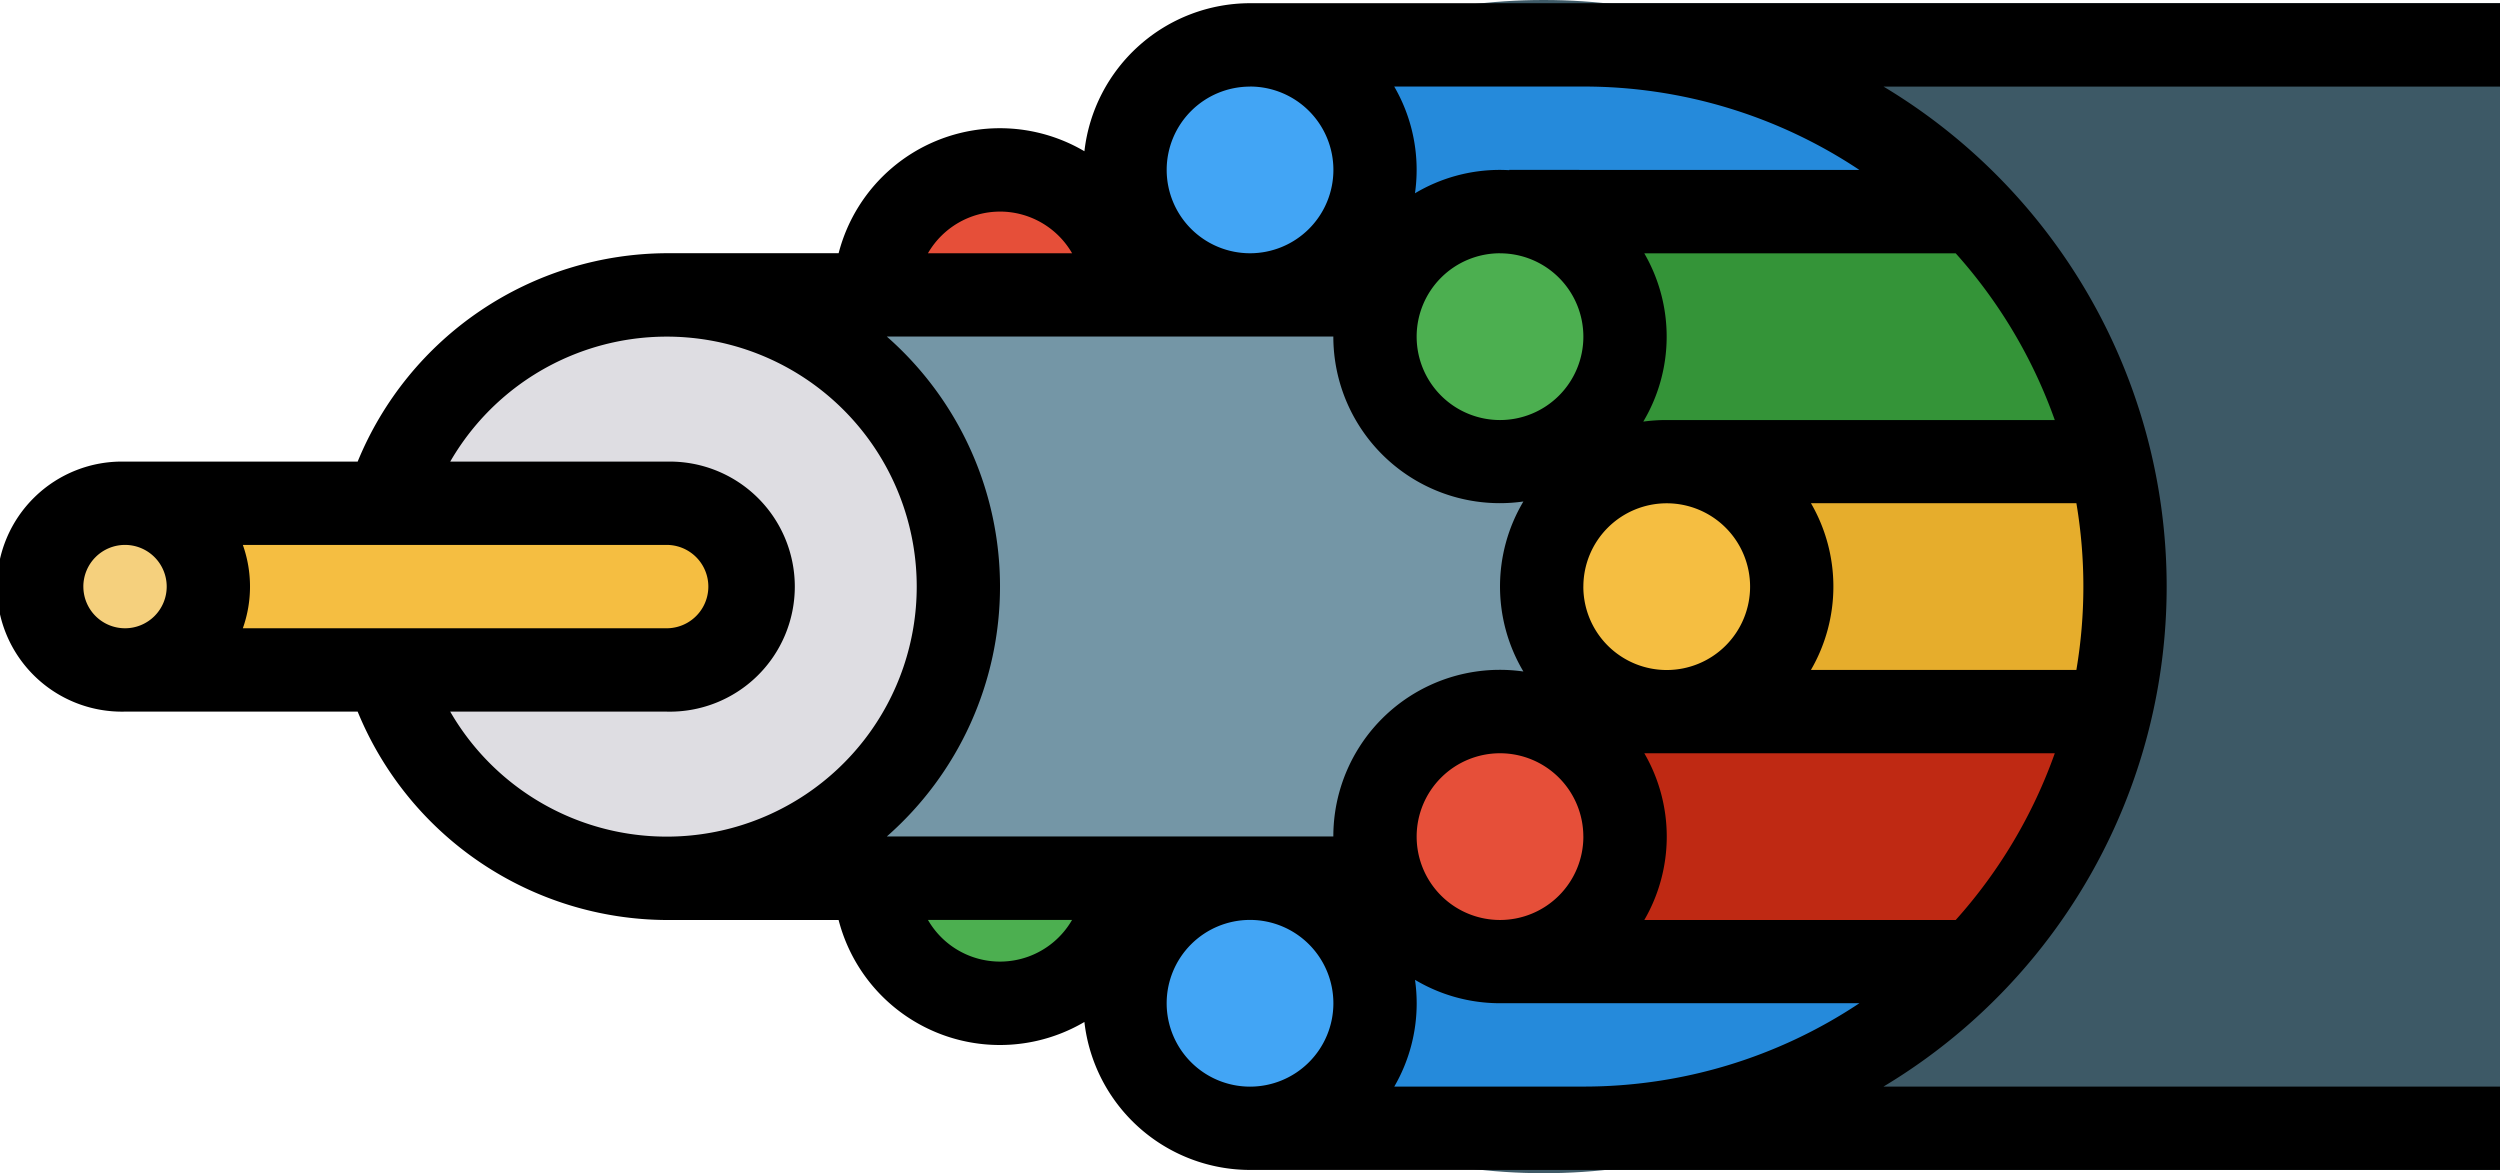 <svg xmlns="http://www.w3.org/2000/svg" width="161.949" height="76" viewBox="0 0 161.949 76">
  <g id="img11" transform="translate(-16 219.734) rotate(-90)">
    <circle id="Elipse_11566" data-name="Elipse 11566" cx="38" cy="38" r="38" transform="translate(143.734 78)" fill="#3d5966"/>
    <path id="Trazado_920806" data-name="Trazado 920806" d="M176,209.775h16.195v64.181H176Z" transform="translate(-21.257 -128.396)" fill="#349438"/>
    <circle id="Elipse_11567" data-name="Elipse 11567" cx="8" cy="8" r="8" transform="translate(154.734 73)" fill="#4caf50"/>
    <path id="Trazado_920807" data-name="Trazado 920807" d="M0,0H16.195V64.78H0Z" transform="translate(208.726 145.559) rotate(180)" fill="#bf2913"/>
    <circle id="Elipse_11568" data-name="Elipse 11568" cx="8" cy="8" r="8" transform="translate(192.734 73)" fill="#e64f39"/>
    <path id="Trazado_920808" data-name="Trazado 920808" d="M200,144h37.788V249.267H200Z" transform="translate(-37.16 -84.814)" fill="#7496a6"/>
    <circle id="Elipse_11569" data-name="Elipse 11569" cx="19" cy="19" r="19" transform="translate(162.734 40)" fill="#dedde2"/>
    <path id="Trazado_920809" data-name="Trazado 920809" d="M240,40V75.089a5.4,5.4,0,0,0,10.8,0V40Z" transform="translate(-63.664 -15.903)" fill="#f5be41"/>
    <ellipse id="Elipse_11570" data-name="Elipse 11570" cx="5" cy="6" rx="5" ry="6" transform="translate(176.734 18)" fill="#f5d07d"/>
    <path id="Trazado_920810" data-name="Trazado 920810" d="M232,336h16.195v53.983H232Z" transform="translate(-58.363 -212.034)" fill="#e6ad2c"/>
    <path id="Trazado_920811" data-name="Trazado 920811" d="M312,256h16.195v80.975H312Z" transform="translate(-111.372 -159.025)" fill="#258adb"/>
    <path id="Trazado_920812" data-name="Trazado 920812" d="M0,0H16.195V80.975H0Z" transform="translate(162.84 177.949) rotate(180)" fill="#258adb"/>
    <circle id="Elipse_11571" data-name="Elipse 11571" cx="8" cy="8" r="8" transform="translate(200.734 89)" fill="#42a5f5"/>
    <circle id="Elipse_11572" data-name="Elipse 11572" cx="8" cy="8" r="8" transform="translate(173.734 116)" fill="#f5be41"/>
    <circle id="Elipse_11573" data-name="Elipse 11573" cx="8" cy="8" r="8" transform="translate(146.734 89)" fill="#42a5f5"/>
    <path id="Trazado_920813" data-name="Trazado 920813" d="M280,304h16.195v64.181H280Z" transform="translate(-90.168 -190.83)" fill="#349438"/>
    <circle id="Elipse_11574" data-name="Elipse 11574" cx="8" cy="8" r="8" transform="translate(189.734 105)" fill="#4caf50"/>
    <path id="Trazado_920814" data-name="Trazado 920814" d="M0,0H16.195V64.78H0Z" transform="translate(173.637 177.949) rotate(180)" fill="#bf2913"/>
    <circle id="Elipse_11575" data-name="Elipse 11575" cx="8" cy="8" r="8" transform="translate(157.734 105)" fill="#e64f39"/>
    <path id="Trazado_920815" data-name="Trazado 920815" d="M181.788,349.788A37.788,37.788,0,0,1,144,312v62.081h75.576V312A37.788,37.788,0,0,1,181.788,349.788Z" transform="translate(-0.054 -196.131)" fill="#3d5966"/>
    <path id="Trazado_920816" data-name="Trazado 920816" d="M144,96.975v80.975h5.4V138.012a37.768,37.768,0,0,0,64.78,0v39.937h5.4V96.975a10.811,10.811,0,0,0-9.59-10.727,10.789,10.789,0,0,0-6.605-15.922V59.186a21.74,21.74,0,0,0-13.5-20.017V24.1a8.1,8.1,0,1,0-16.195,0V39.169a21.74,21.74,0,0,0-13.5,20.017V70.325a10.789,10.789,0,0,0-6.605,15.922A10.811,10.811,0,0,0,144,96.975Zm5.4,9.346a10.727,10.727,0,0,0,5.4,1.451,10.84,10.84,0,0,0,1.515-.108,10.729,10.729,0,0,0-1.515,5.507v23.28a32.2,32.2,0,0,1-5.4-17.882Zm43.078,16.131a10.763,10.763,0,0,0,10.9.064v20.174a32.421,32.421,0,0,1-10.8,6.418V123.966A10.839,10.839,0,0,0,192.476,122.451Zm10.9-9.282a5.4,5.4,0,1,1-5.4-5.4A5.4,5.4,0,0,1,203.381,113.17Zm-21.593,5.4a5.4,5.4,0,1,1-5.4,5.4A5.4,5.4,0,0,1,181.788,118.568Zm-21.593,3.948a10.758,10.758,0,0,0,10.8,0v26.591a32.42,32.42,0,0,1-10.8-6.418Zm5.4-3.948a5.4,5.4,0,1,1,5.4-5.4A5.4,5.4,0,0,1,165.593,118.568Zm10.8,31.937V133.312a10.758,10.758,0,0,0,10.8,0v17.195a32.431,32.431,0,0,1-10.8,0Zm32.39-14.055V113.768h-.018c.011-.2.018-.4.018-.6a10.729,10.729,0,0,0-1.515-5.507,10.839,10.839,0,0,0,1.515.108,10.727,10.727,0,0,0,5.4-1.452v12.249A32.2,32.2,0,0,1,208.78,136.45Zm5.4-39.475a5.4,5.4,0,1,1-5.4-5.4A5.4,5.4,0,0,1,214.178,96.975Zm-8.1-16.195a5.4,5.4,0,0,1-2.7,4.668V76.112A5.4,5.4,0,0,1,206.081,80.78ZM179.089,31.731a8.079,8.079,0,0,0,5.4,0V59.186a2.7,2.7,0,1,1-5.4,0Zm2.7-10.332a2.7,2.7,0,1,1-2.7,2.7A2.7,2.7,0,0,1,181.788,21.4Zm-8.1,23.767V59.186a8.1,8.1,0,1,0,16.195,0V45.165a16.195,16.195,0,1,1-16.195,0Zm8.1,35.614a21.544,21.544,0,0,0,16.2-7.336l0,28.929a10.787,10.787,0,0,0-10.688,12.312,10.766,10.766,0,0,0-11.013,0,10.787,10.787,0,0,0-10.688-12.312V73.446A21.543,21.543,0,0,0,181.788,80.78Zm-21.593-4.668v9.336a5.386,5.386,0,0,1,0-9.336Zm-5.4,15.464a5.4,5.4,0,1,1-5.4,5.4A5.4,5.4,0,0,1,154.8,91.576Z" transform="translate(-0.054)"/>
  </g>
</svg>
